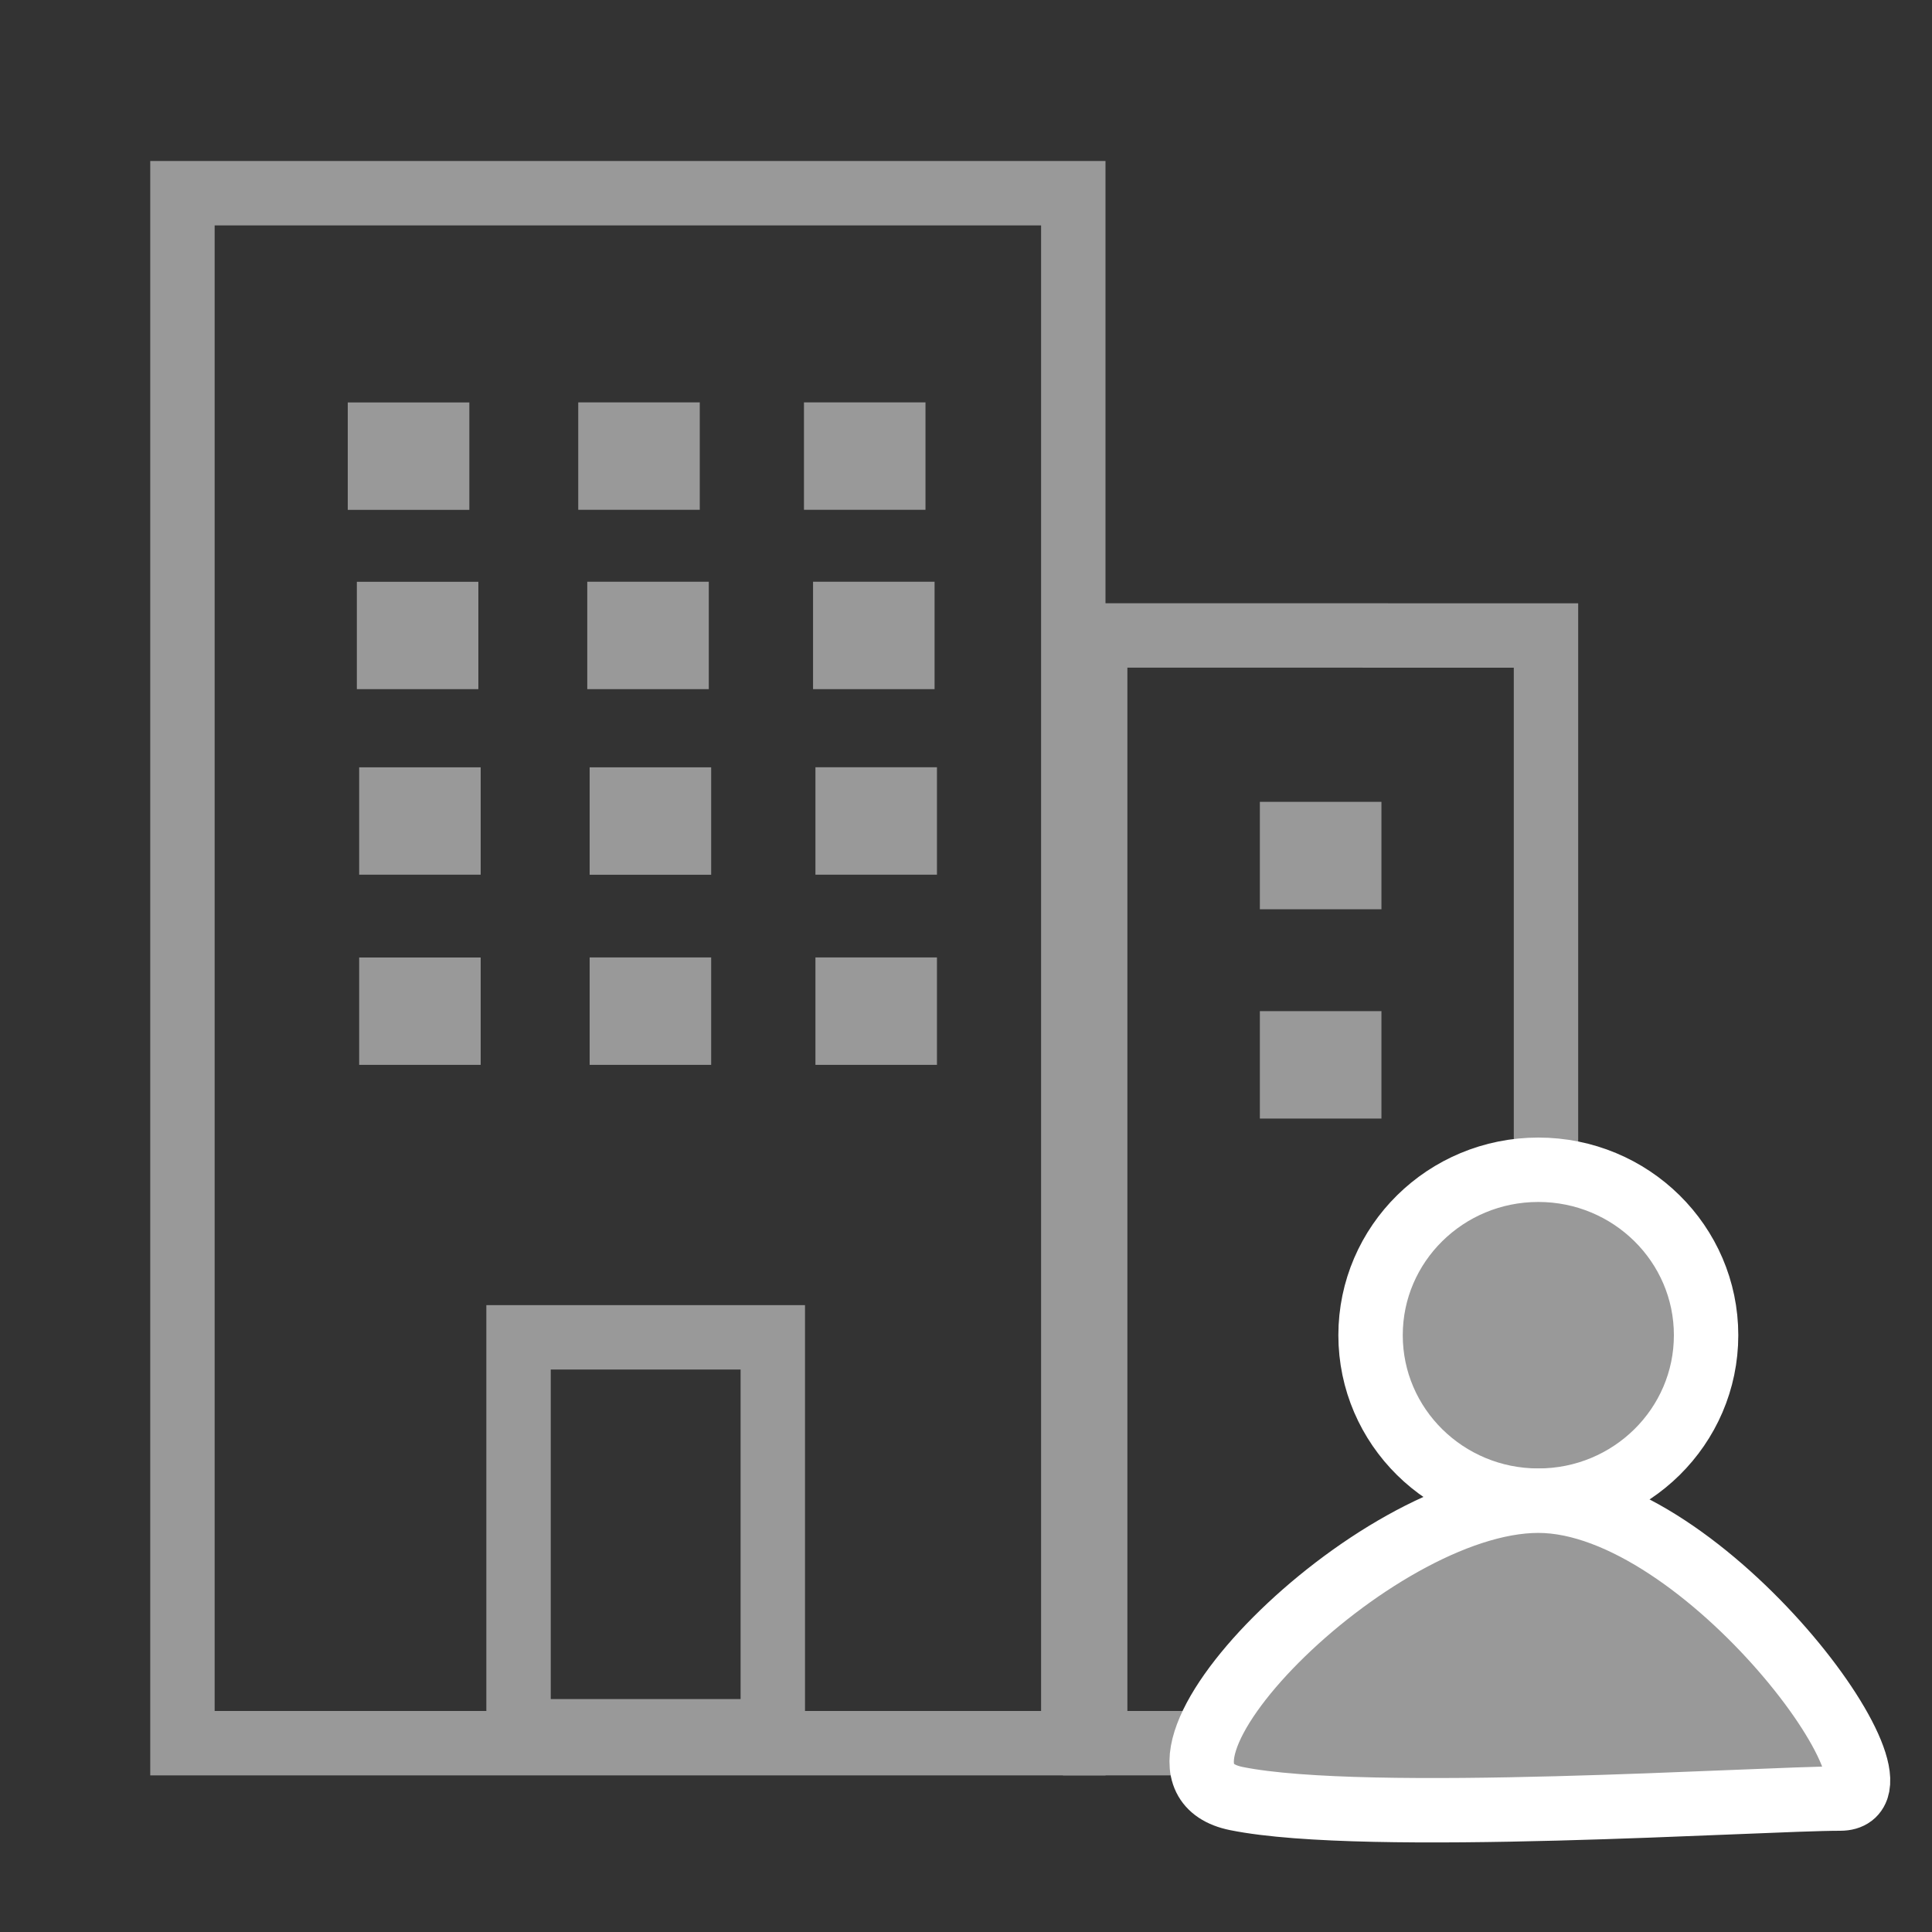 <?xml version="1.0" encoding="utf-8"?>
<!-- Generator: Adobe Illustrator 15.0.0, SVG Export Plug-In . SVG Version: 6.00 Build 0)  -->
<!DOCTYPE svg PUBLIC "-//W3C//DTD SVG 1.1//EN" "http://www.w3.org/Graphics/SVG/1.1/DTD/svg11.dtd">
<svg version="1.1" id="图层_1" xmlns="http://www.w3.org/2000/svg" xmlns:xlink="http://www.w3.org/1999/xlink" x="0px" y="0px"
	 width="30px" height="30px" viewBox="0 0 30 30" enable-background="new 0 0 30 30" xml:space="preserve">
<rect x="0" y="0" width="30" height="30" fill="#333333" stroke="none"/>
<polygon fill="none" stroke="#999999" stroke-miterlimit="10" points="24.006,27.068 17.006,27.068 17.006,9.867 24.006,9.868 "/>
<title>acc_member</title>
<desc>Created with Sketch.</desc>
<rect x="2.833" y="3" fill="none" stroke="#999999" stroke-miterlimit="10" width="13.833" height="24.068"/>
<g id="Page-1">
	<g id="acc_contacts">
		<g id="Group" transform="translate(5, 5)">
			<ellipse id="Oval-1" fill="#999999" stroke="#FFFFFF" cx="18.887" cy="15.733" rx="2.605" ry="2.569"/>
			<path id="Oval-1_1_" fill="#999999" stroke="#FFFFFF" d="M23.576,22.928c1.268,0-2.1-4.625-4.689-4.625
				c-2.588,0-6.709,4.216-4.688,4.625C16.217,23.336,22.311,22.928,23.576,22.928z"/>
		</g>
	</g>
</g>
<rect x="8.052" y="20.766" fill="none" stroke="#999999" stroke-miterlimit="10" width="3.948" height="6.117"/>
<rect x="19.563" y="15.701" fill="#999999" width="1.888" height="1.668"/>
<rect x="5.4" y="6.249" fill="#999999" width="1.888" height="1.668"/>
<rect x="8.979" y="6.248" fill="#999999" width="1.887" height="1.668"/>
<rect x="12.484" y="6.248" fill="#999999" width="1.887" height="1.668"/>
<rect x="5.541" y="9.034" fill="#999999" width="1.887" height="1.667"/>
<rect x="9.119" y="9.033" fill="#999999" width="1.887" height="1.668"/>
<rect x="12.625" y="9.033" fill="#999999" width="1.887" height="1.668"/>
<rect x="5.577" y="11.915" fill="#999999" width="1.887" height="1.667"/>
<rect x="9.156" y="11.915" fill="#999999" width="1.887" height="1.668"/>
<rect x="12.662" y="11.914" fill="#999999" width="1.887" height="1.668"/>
<rect x="5.577" y="14.868" fill="#999999" width="1.887" height="1.667"/>
<rect x="9.156" y="14.867" fill="#999999" width="1.887" height="1.668"/>
<rect x="12.662" y="14.867" fill="#999999" width="1.887" height="1.668"/>
<rect x="19.563" y="12.451" fill="#999999" width="1.888" height="1.668"/>
</svg>
